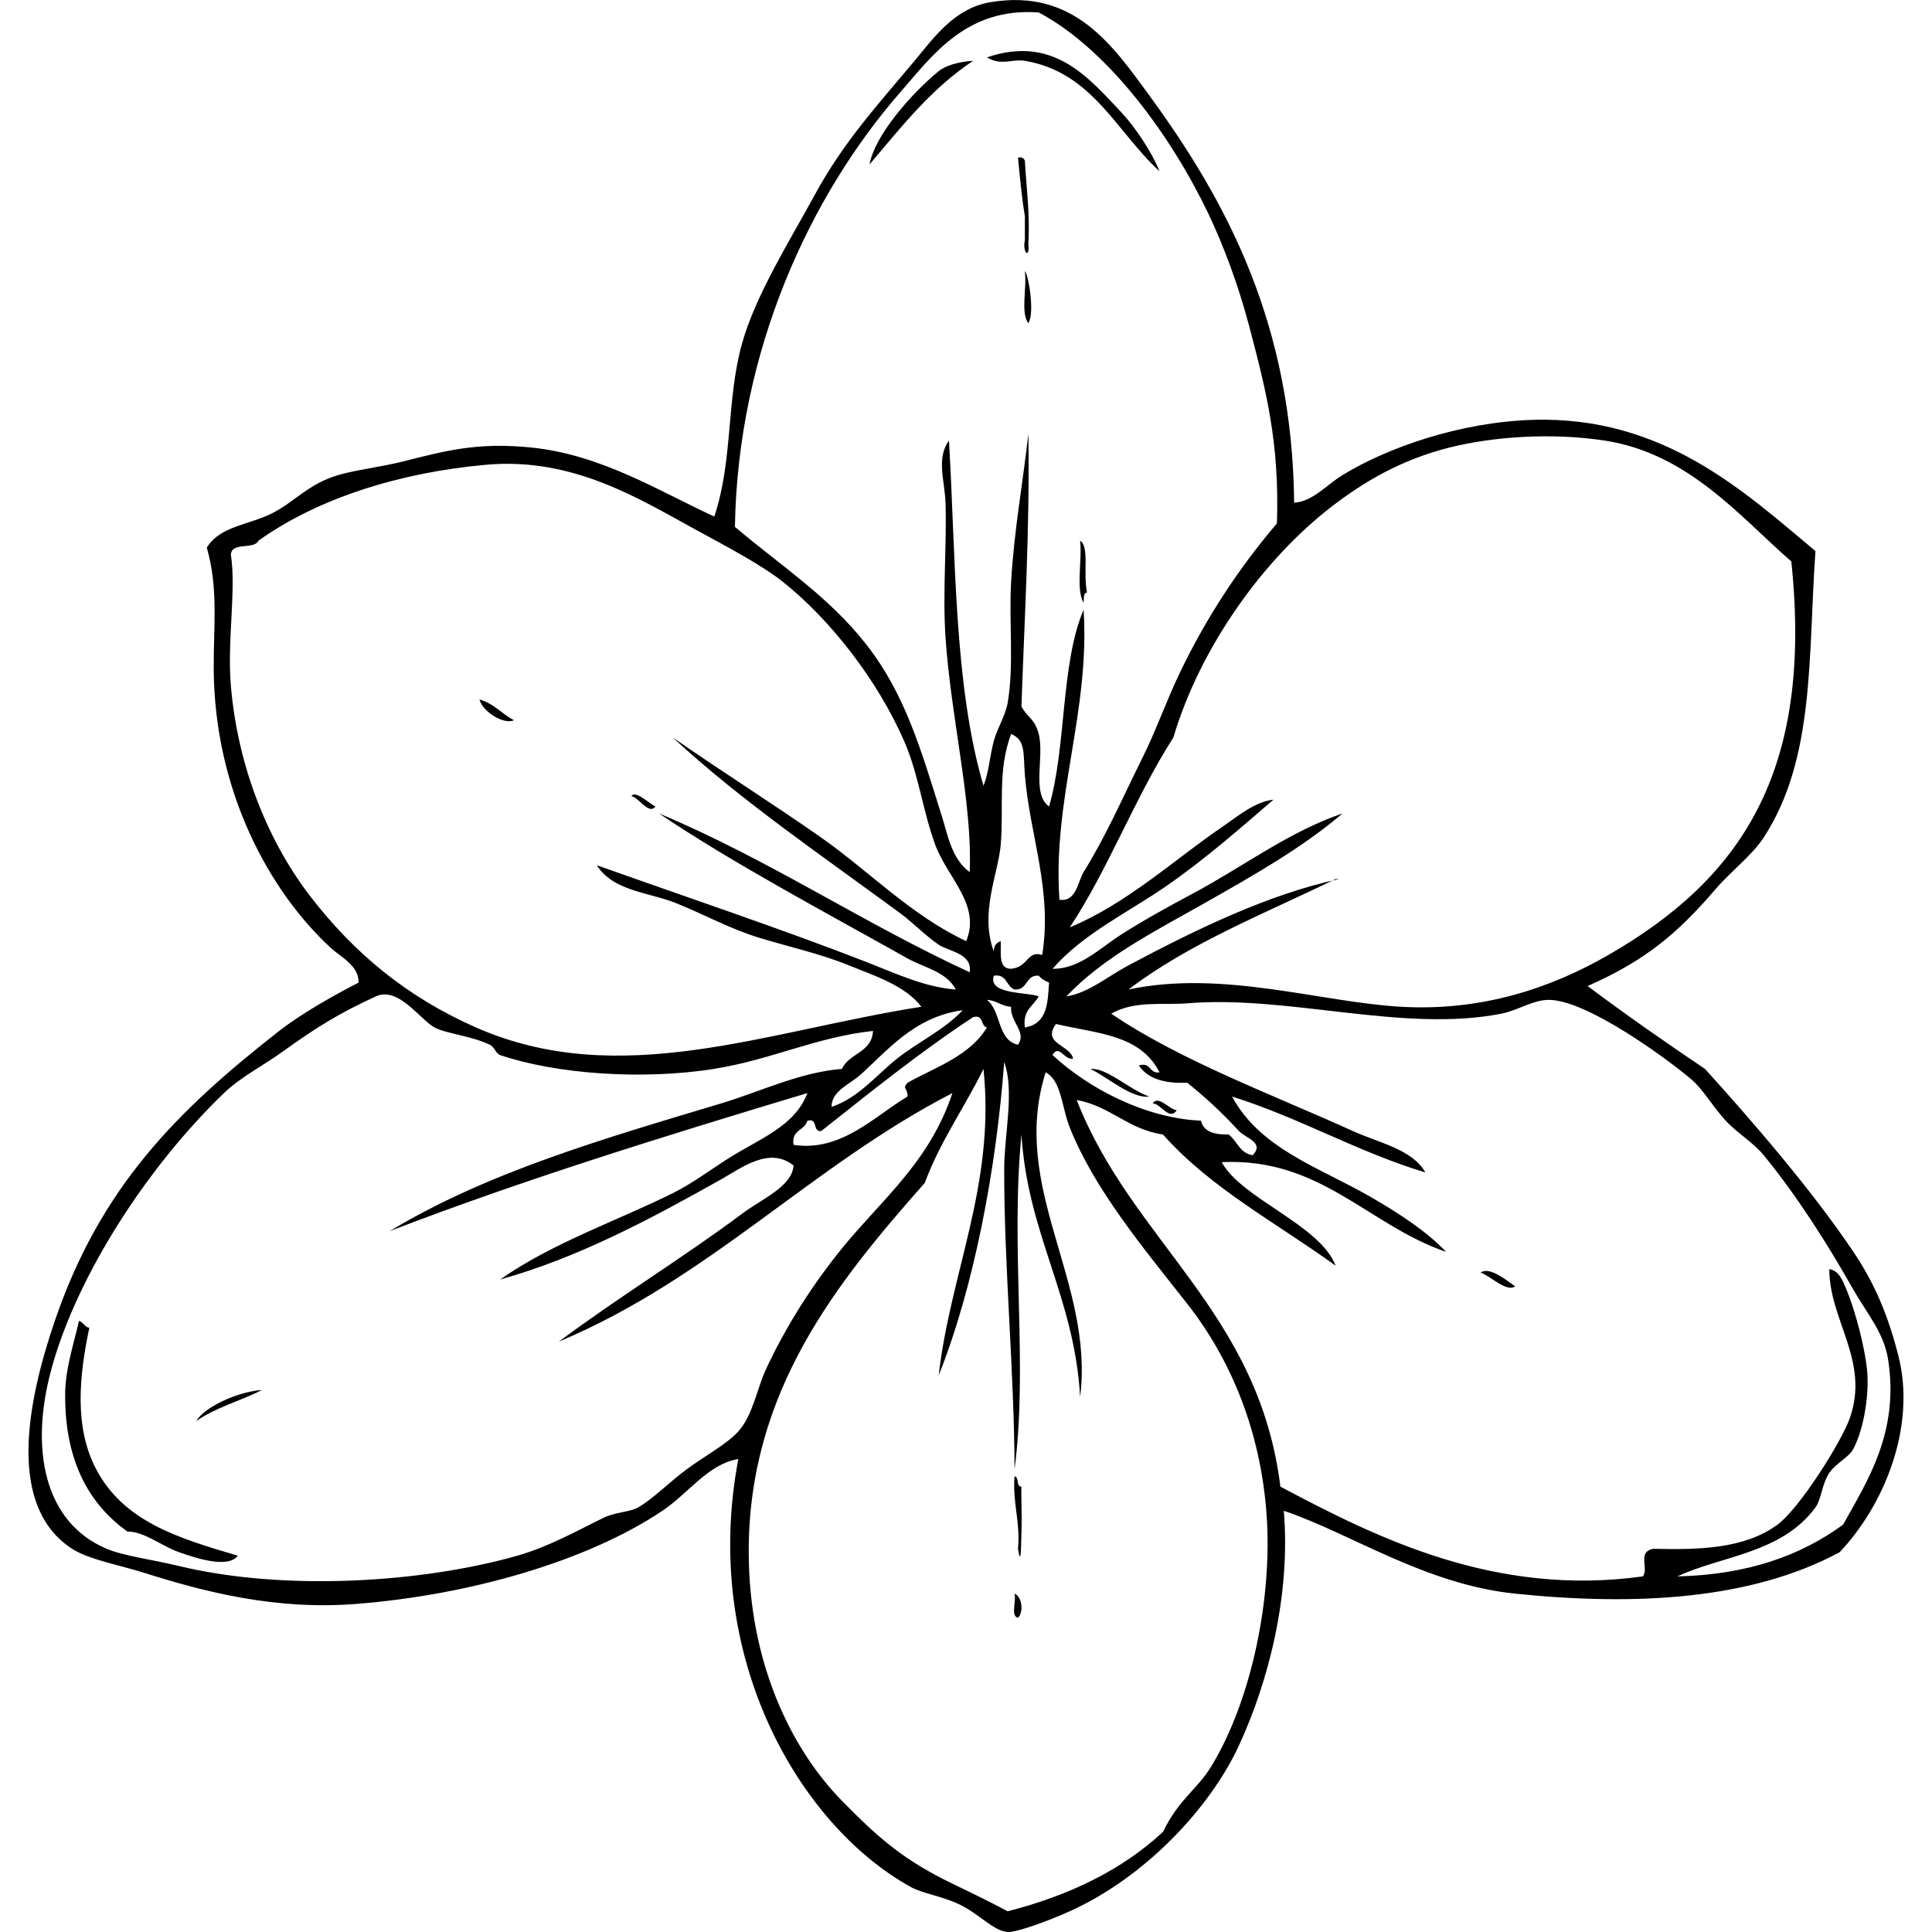 <?xml version="1.0" encoding="UTF-8" standalone="no"?>
<!-- Generator: Adobe Illustrator 13.0.2, SVG Export Plug-In . SVG Version: 6.00 Build 14948)  -->
<svg
    xmlns:rdf="http://www.w3.org/1999/02/22-rdf-syntax-ns#"
    xmlns="http://www.w3.org/2000/svg"
    xmlns:cc="http://web.resource.org/cc/"
    xmlns:xlink="http://www.w3.org/1999/xlink"
    xmlns:dc="http://purl.org/dc/elements/1.1/"
    xmlns:svg="http://www.w3.org/2000/svg"
    xmlns:inkscape="http://www.inkscape.org/namespaces/inkscape"
    xmlns:sodipodi="http://sodipodi.sourceforge.net/DTD/sodipodi-0.dtd"
    xmlns:ns1="http://sozi.baierouge.fr"
    id="Layer_1"
    style="enable-background:new 0 0 263.684 271.696"
    xml:space="preserve"
    viewBox="0 0 263.684 271.696"
    version="1.1"
    y="0px"
    x="0px"
    height="516"
    width="516"
    bordercolor="white"
  >
<path
      style="clip-rule:evenodd;fill-rule:evenodd"
      d="m159.06 24.09c-6.107-5.596-9.423-13.925-18.933-15.536-1.776-0.301-3.318 0.742-5.342-0.485 9.364-3.204 14.33 2.884 18.936 7.768 1.8 1.922 4.23 5.457 5.33 8.253z"
  />
<path
      style="clip-rule:evenodd;fill-rule:evenodd"
      d="m132.84 8.554c-5.84 3.866-10.11 9.302-14.56 14.566 0.693-3.973 5.69-9.793 9.709-13.108 0.92-0.762 2.78-1.342 4.85-1.458z"
  />
<path
      style="clip-rule:evenodd;fill-rule:evenodd"
      d="m139.15 22.148c0.564-0.079 0.865 0.107 0.972 0.485 0.21 3.837 0.737 7.355 0.486 11.652 0.236 2.286-0.875 1.174-0.486-0.486v-3.399c-0.44-2.629-0.7-5.439-0.97-8.252z"
  />
<path
      style="clip-rule:evenodd;fill-rule:evenodd"
      d="m140.12 38.169c0.405 0.068 1.468 5.78 0.486 7.282-1.12-1.469-0.17-5.007-0.49-7.282z"
  />
<path
      style="clip-rule:evenodd;fill-rule:evenodd"
      d="m147.89 76.038c1.323 0.826 0.403 4.54 0.972 7.283-0.568 0.078-0.41 0.885-0.485 1.457-1.12-1.952-0.17-5.983-0.49-8.74z"
  />
<path
      style="clip-rule:evenodd;fill-rule:evenodd"
      d="m63.417 98.37c2.038 0.551 3.146 2.033 4.855 2.913-1.327 0.66-4.373-1.11-4.855-2.91z"
  />
<path
      style="clip-rule:evenodd;fill-rule:evenodd"
      d="m158.09 155.17c0.784-1.219 2.337 0.863 3.4 0.97-1.08 1.52-2.25-0.95-3.4-0.97z"
  />
<path
      style="clip-rule:evenodd;fill-rule:evenodd"
      d="m7.1 185.76c0.638 0.17 0.764 0.854 1.457 0.973-1.455 6.835-2.13 14.049 0.971 19.904 3.875 7.315 11.37 9.631 19.905 12.138-1.348 1.847-5.876 0.352-8.252-0.486-2.563-0.904-4.806-2.892-7.283-2.914-4.973-3.562-8.834-9.403-8.74-19.419 0.034-3.55 1.278-7.21 1.942-10.19z"
  />
<path
      style="clip-rule:evenodd;fill-rule:evenodd"
      d="m138.67 207.61c0.699 0.109 0.17 1.448 0.972 1.456-0.074 1.126 0.093 3.999 0 6.312-0.064 1.634-0.02 5.364-0.485 2.429 0.35-3.93-0.79-6.34-0.49-10.2z"
  />
<path
      style="clip-rule:evenodd;fill-rule:evenodd"
      d="m138.67 224.11c1.023 0.396 1.334 2.558 0.486 3.397-1.09-0.21-0.2-2.39-0.49-3.4z"
  />
<path
      style="clip-rule:evenodd;fill-rule:evenodd"
      d="m177.99 70.698c2.669-0.196 4.52-2.491 6.798-3.885 6.281-3.845 16.447-7.441 26.7-7.768 18.502-0.588 29.921 10.218 39.812 18.449-1.049 14.888-0.041 29.177-7.283 40.295-1.612 2.476-4.639 4.77-6.796 7.283-5.3 6.175-9.794 9.992-17.963 13.594 5.367 4.02 10.895 7.88 16.505 11.653 6.151 6.785 14.836 16.744 20.877 25.729 3.064 4.557 4.88 8.99 6.312 14.566 2.543 9.884-1.883 20.944-8.251 27.673-12.489 6.725-28.816 7.562-45.638 5.826-12.706-1.312-23.113-8.485-32.528-11.653 0.983 11.801-2.13 23.968-6.312 33.014-4.113 8.897-13.314 18.588-23.789 23.305-2.941 1.326-7.453 2.993-8.739 2.914-1.981-0.125-4.052-2.588-6.797-3.884-2.531-1.199-5.125-1.51-6.796-2.43-15.559-8.56-29.593-32.268-24.275-60.201-4.274 0.716-6.975 4.799-10.681 7.282-10.478 7.028-26.987 11.86-43.208 13.109-11.167 0.86-21.096-1.67-29.616-4.37-3.427-1.087-7.836-1.871-10.195-3.397-9.089-5.888-6.444-20.285-2.427-32.043 6.419-18.786 17.099-29.474 31.557-40.781 3.017-2.359 7.5-4.915 11.167-6.796 0.061-2.386-2.519-3.604-3.885-4.856-8.639-7.94-16.4-22.06-16.492-39.32-0.032-5.942 0.683-11.234-0.971-16.992 1.851-3.046 5.886-3.159 9.225-4.854 3.147-1.6 5.07-4.112 9.223-5.341 2.568-0.759 6.052-1.144 9.225-1.942 5.827-1.464 10.351-2.721 17.964-1.942 9.882 1.013 17.991 6.15 25.731 9.71 2.636-7.846 1.694-16.386 3.884-24.274 1.91-6.881 6.795-14.616 10.195-20.877 4.044-7.447 8.658-12.467 14.079-18.934 2.69-3.21 5.575-7.399 10.681-8.253 11.721-1.961 17.163 6.042 22.335 13.108 10.96 15.002 20.12 32.209 20.37 57.289zm5.83 52.922c-10.02 4.868-20.688 9.087-29.128 15.536 13.21-2.814 26.982 1.788 38.354 2.428 11.28 0.633 20.944-2.571 29.131-7.282 18.552-10.679 28.842-25.632 25.729-55.347-7.155-6.217-14.425-15.177-26.215-16.992-7.546-1.161-15.846-0.541-21.849 0.971-6.936 1.748-12.132 4.897-16.507 8.253-9.741 7.476-18.592 19.914-22.331 32.528-5.377 8.381-9.099 18.413-14.565 26.702 8.074-3.362 14.803-9.613 21.361-14.079 2.347-1.598 4.622-3.578 7.281-3.884-4.793 4.136-9.656 8.403-15.049 12.137-5.386 3.729-11.695 6.687-16.021 11.652 3.805 0.049 6.657-2.913 9.71-4.855 3.204-2.038 6.752-3.986 10.195-5.827 6.93-3.703 13.36-8.612 20.877-11.166-5.708 4.875-12.671 8.793-19.419 12.623-6.891 3.908-14.177 7.558-19.421 13.107 3.119-0.489 5.77-2.789 8.739-4.368 9.437-5.021 19.642-9.99 29.614-12.138h-0.47zm-35.44-0.98c3.152-5.069 5.478-10.443 8.253-16.021 1.97-3.959 3.43-8.173 5.34-12.138 3.762-7.805 8.341-14.705 13.594-20.875 0.379-11.372-1.531-18.729-3.884-27.674-1.486-5.656-3.566-11.305-5.826-16.021-5.217-10.891-14.101-23.029-23.788-28.158-10.164-0.759-14.981 6.091-19.42 11.166-12.704 14.525-22.899 36.384-23.304 61.172 6.513 5.523 13.151 9.76 18.449 16.507 5.546 7.062 7.766 15.01 10.68 24.275 0.79 2.512 1.348 5.927 3.885 7.768 0.424-9.645-2.636-21.64-3.399-33.013-0.425-6.354 0.196-12.974 0-18.934-0.103-3.117-1.332-6.228 0.485-8.739 0.973 16.297 0.671 34.333 4.856 48.549 0.78-1.965 0.845-4.047 1.455-6.312 0.486-1.802 1.626-3.531 1.942-5.339 0.913-5.219 0.166-11.368 0.486-16.993 0.422-7.428 1.738-14.448 2.428-20.876 0.213 13.322-0.538 25.678-0.973 38.354 0.807 1.591 1.838 1.623 2.429 3.884 0.835 3.201-1.058 8.371 1.455 10.195 2.45-8.393 1.62-20.066 4.856-27.672 0.924 14.383-4.394 26.586-3.398 40.781 2.4 0.35 2.58-2.57 3.4-3.89zm-36.9-4.85c6.74 4.725 12.659 10.949 20.392 14.565 2.104-5.125-2.647-8.884-4.37-13.594-1.76-4.816-2.306-9.836-4.369-14.565-3.729-8.545-10.353-17.039-16.992-22.333-2.969-2.366-7.781-4.912-12.138-7.282-7.986-4.343-17.324-10.314-29.615-9.225-12.136 1.076-23.699 4.71-32.043 10.681-0.637 1.305-3.751 0.132-3.884 1.942 0.772 5.067-0.537 12.078 0 18.449 1.002 11.853 5.515 22.279 11.167 29.616 6.13 7.956 13.526 14.141 23.304 18.448 20.221 8.909 40.977 0.475 62.629-2.912-2.26-2.998-6.632-4.373-10.196-5.826-4.047-1.648-8.479-2.617-12.622-3.884-4.129-1.264-7.793-3.308-11.652-4.855-3.92-1.571-8.851-1.669-11.167-5.341 12.563 4.472 26.301 9.08 37.869 13.594 4.167 1.626 8.296 3.584 12.623 3.884-1.364-2.546-4.504-3.082-6.797-4.37-11.763-6.606-24.587-13.403-34.955-20.391 15.513 6.495 28.625 15.393 43.694 22.333 0.407-2.669-2.92-2.899-4.37-3.884-1.884-1.279-3.486-3-5.341-4.37-10.806-7.969-22.506-15.905-32.042-24.76 6.991 4.86 13.982 9.25 20.882 14.08zm25.25 0.97c-0.355 4.169-2.999 9.575-0.973 15.05-0.025-0.835 0.376-1.245 0.973-1.456 0.055 1.724-0.352 3.911 1.456 3.884 2.436-0.209 2.22-2.619 4.369-1.942 1.476-8.985-1.74-16.869-2.428-25.246-0.261-3.18 0.139-4.958-1.941-5.827-1.94 5.13-1.01 10.27-1.46 15.55zm5.34 21.36c-0.737 1.367-2.3 1.909-1.942 4.37 3.307-0.549 3.192-3.773 3.397-6.31-0.572-0.237-1.1-0.518-1.455-0.972-1.915-0.135-1.484 2.074-3.4 1.941-1.209-0.406-1.02-2.214-2.912-1.941-0.87 2.7 4.67 2.27 6.3 2.91zm-45.639 10.2c-10.149 1.596-22.194 0.73-30.101-1.944-0.617-0.207-0.762-1.122-1.457-1.456-2.646-1.27-6.15-1.551-7.768-2.428-2.062-1.116-5.072-5.821-8.253-4.37-5.188 2.371-8.428 4.401-13.108 7.768-2.78 2.004-5.908 3.572-8.253 5.828-10.674 10.269-20.664 25.568-24.274 38.838-3.052 11.217-1.044 21.515 7.769 25.247 2.376 1.007 6.503 1.536 10.195 2.428 14.802 3.565 34.132 2.364 47.577-1.456 4.553-1.294 9.012-3.833 12.138-5.342 1.66-0.8 3.63-0.763 4.855-1.456 2.035-1.149 4.463-3.625 6.797-5.34 2.607-1.916 5.735-3.604 7.282-5.342 2.054-2.307 2.598-5.97 3.884-8.739 2.892-6.223 6.628-11.995 10.681-16.991 5.481-6.756 12.352-12.163 15.536-21.847-19.859 10.241-34.133 26.068-55.346 34.954 8.153-6.089 17.929-12.113 25.731-17.961 2.874-2.157 7.037-3.82 7.282-6.8-3.392-2.742-7.322 0.33-10.195 1.944-9.614 5.396-19.96 10.991-31.071 14.079 7.295-5.131 16.637-8.327 24.274-12.138 2.795-1.396 5.03-3.109 7.768-4.855 4.346-2.771 9.392-4.508 11.167-9.224-20.022 6.031-39.936 12.173-58.745 19.419 13.834-8.341 30.182-13.022 46.607-17.963 5.659-1.703 11.042-4.376 16.992-4.854 1.002-2.236 4.212-2.263 4.37-5.342-8.09 0.89-14.33 4.07-22.329 5.33zm42.719-3.4c1.29-1.764-1.12-3.185-0.97-5.34-1.377-0.083-2.023-0.889-3.4-0.972 2.04 1.53 1.43 5.69 4.37 6.31zm28.65 16.51c2.781 5.149 13.84 8.812 16.021 14.564-8.253-5.989-17.596-10.887-24.274-18.449-4.944-0.719-7.353-3.975-12.138-4.855 7.771 19.903 25.608 29.741 28.645 54.375 13.69 7.266 30.221 15.5 50.978 12.623 0.871-1.161-0.846-3.429 1.456-3.883 6.254 0.146 12.791 0.059 17.479-3.398 3.12-2.302 9.054-11.738 10.193-15.051 2.767-8.026-2.917-13.687-2.911-20.875 1.414 0.197 1.939 1.752 2.428 2.912 1.294 3.087 2.69 8.583 2.914 11.651 0.227 3.164-0.431 7.749-1.944 10.681-0.64 1.239-2.532 2.091-3.397 3.4-1.06 1.598-1.108 3.716-1.942 4.854-4.759 6.497-13.293 6.819-19.421 9.709 9.969-0.229 17.412-2.98 23.305-7.281 3.219-5.863 7.983-12.878 6.312-23.305-0.601-3.743-3.026-6.478-4.855-9.709-3.828-6.772-8.084-13.395-12.623-18.934-1.462-1.789-3.789-3.164-5.34-4.855-1.97-2.153-3.159-4.392-4.854-5.828-3.635-3.073-14.575-11.032-19.905-11.165-2.26-0.056-4.453 1.481-6.798 1.942-13.811 2.718-29.937-2.644-44.182-1.456-3.332 0.276-7.386-0.438-10.679 1.456 9.699 6.609 23.062 11.534 33.983 16.507 3.667 1.669 8.358 2.558 10.196 5.825-9.681-2.941-17.586-7.66-27.187-10.679 3.979 7.376 12.247 9.95 19.419 14.077 4.18 2.406 8.044 4.964 10.679 7.768-10.98-3.77-17.66-13.28-31.57-12.62zm-50.98-12.14c-1.333 1.179-3.898 2.144-3.884 4.37 3.796-1.259 6.348-4.521 9.225-6.798 3.055-2.418 6.519-3.945 9.225-6.796-6.9 0.92-10.7 5.82-14.56 9.23zm16.02-8.25c-7.515 4.946-14.4 10.521-21.362 16.021-1.276 0.144-0.382-1.883-1.942-1.456-0.37 1.41-2.3 1.259-1.942 3.397 6.722 1.023 11.43-4.081 16.021-6.795 0.044-1.326-0.808-0.979 0-1.944 4.07-2.24 8.807-3.816 11.165-7.768-0.93-0.2-0.38-1.88-1.94-1.45zm14.08 5.82c-1.209 0.346-1.995-2.138-2.912-0.486 5.089 4.698 13.024 8.882 20.877 9.226 0.367 1.572 1.9 1.981 3.884 1.941 1.213 0.892 1.559 2.649 3.397 2.914 1.699-1.806-1.007-2.378-1.941-3.399-2.345-2.562-4.917-4.927-7.284-6.798-3.226 0.154-5.562-0.585-6.795-2.426 1.813-0.52 1.383 1.205 2.911 0.97-2.735-5.327-8.639-5.419-14.562-6.798-2.05 2.79 2.05 2.95 2.41 4.87zm-18.93 44.67c1.63-14.553 8.008-26.945 6.312-43.207-2.664 5.428-6.06 10.122-8.254 16.021-12.271 13.907-24.81 29.233-24.761 51.947 0.034 15.357 5.828 27.517 13.108 34.954 5.42 5.539 8.951 8.465 15.536 11.653 2.552 1.234 5.033 2.422 7.768 3.884 8.761-2.242 16.147-5.861 21.847-11.167 2.273-4.681 4.772-5.903 6.798-9.224 5.653-9.277 8.623-23.7 7.768-35.442-0.848-11.64-4.961-21.71-11.168-29.614-6.173-7.864-12.99-15.978-16.505-24.759-1.138-2.845-1.175-6.649-3.399-7.77-5.118 16.29 6.87 29.354 4.855 45.636-0.83-14.22-7.366-22.733-8.254-36.896-1.576 16.28 0.952 32.323-0.972 47.094-0.023-13.611-1.479-28.548-1.454-42.239 0.008-4.856 1.481-11.023 0-15.05-1.11 14.99-4.22 31.61-9.26 44.19z"
  />
<path
      style="clip-rule:evenodd;fill-rule:evenodd"
      d="m84.78 111.96c0.604-0.884 2.479 1.048 3.397 1.456-0.945 1.23-2.289-1.24-3.397-1.46z"
  />
<path
      style="clip-rule:evenodd;fill-rule:evenodd"
      d="m149.35 150.32c2.296-0.184 5.479 2.928 8.254 3.884-2.43 0.33-5.76-2.65-8.25-3.88z"
  />
<path
      style="clip-rule:evenodd;fill-rule:evenodd"
      d="m204.21 178.96c1.256-0.907 3.707 1.13 4.855 1.941-1.2 0.86-3.41-1.42-4.85-1.94z"
  />
<path
      style="clip-rule:evenodd;fill-rule:evenodd"
      d="m32.832 195.47c-2.984 1.547-6.583 2.479-9.225 4.369 0.895-1.7 5.327-4.06 9.225-4.37z"
  />
</svg
>
